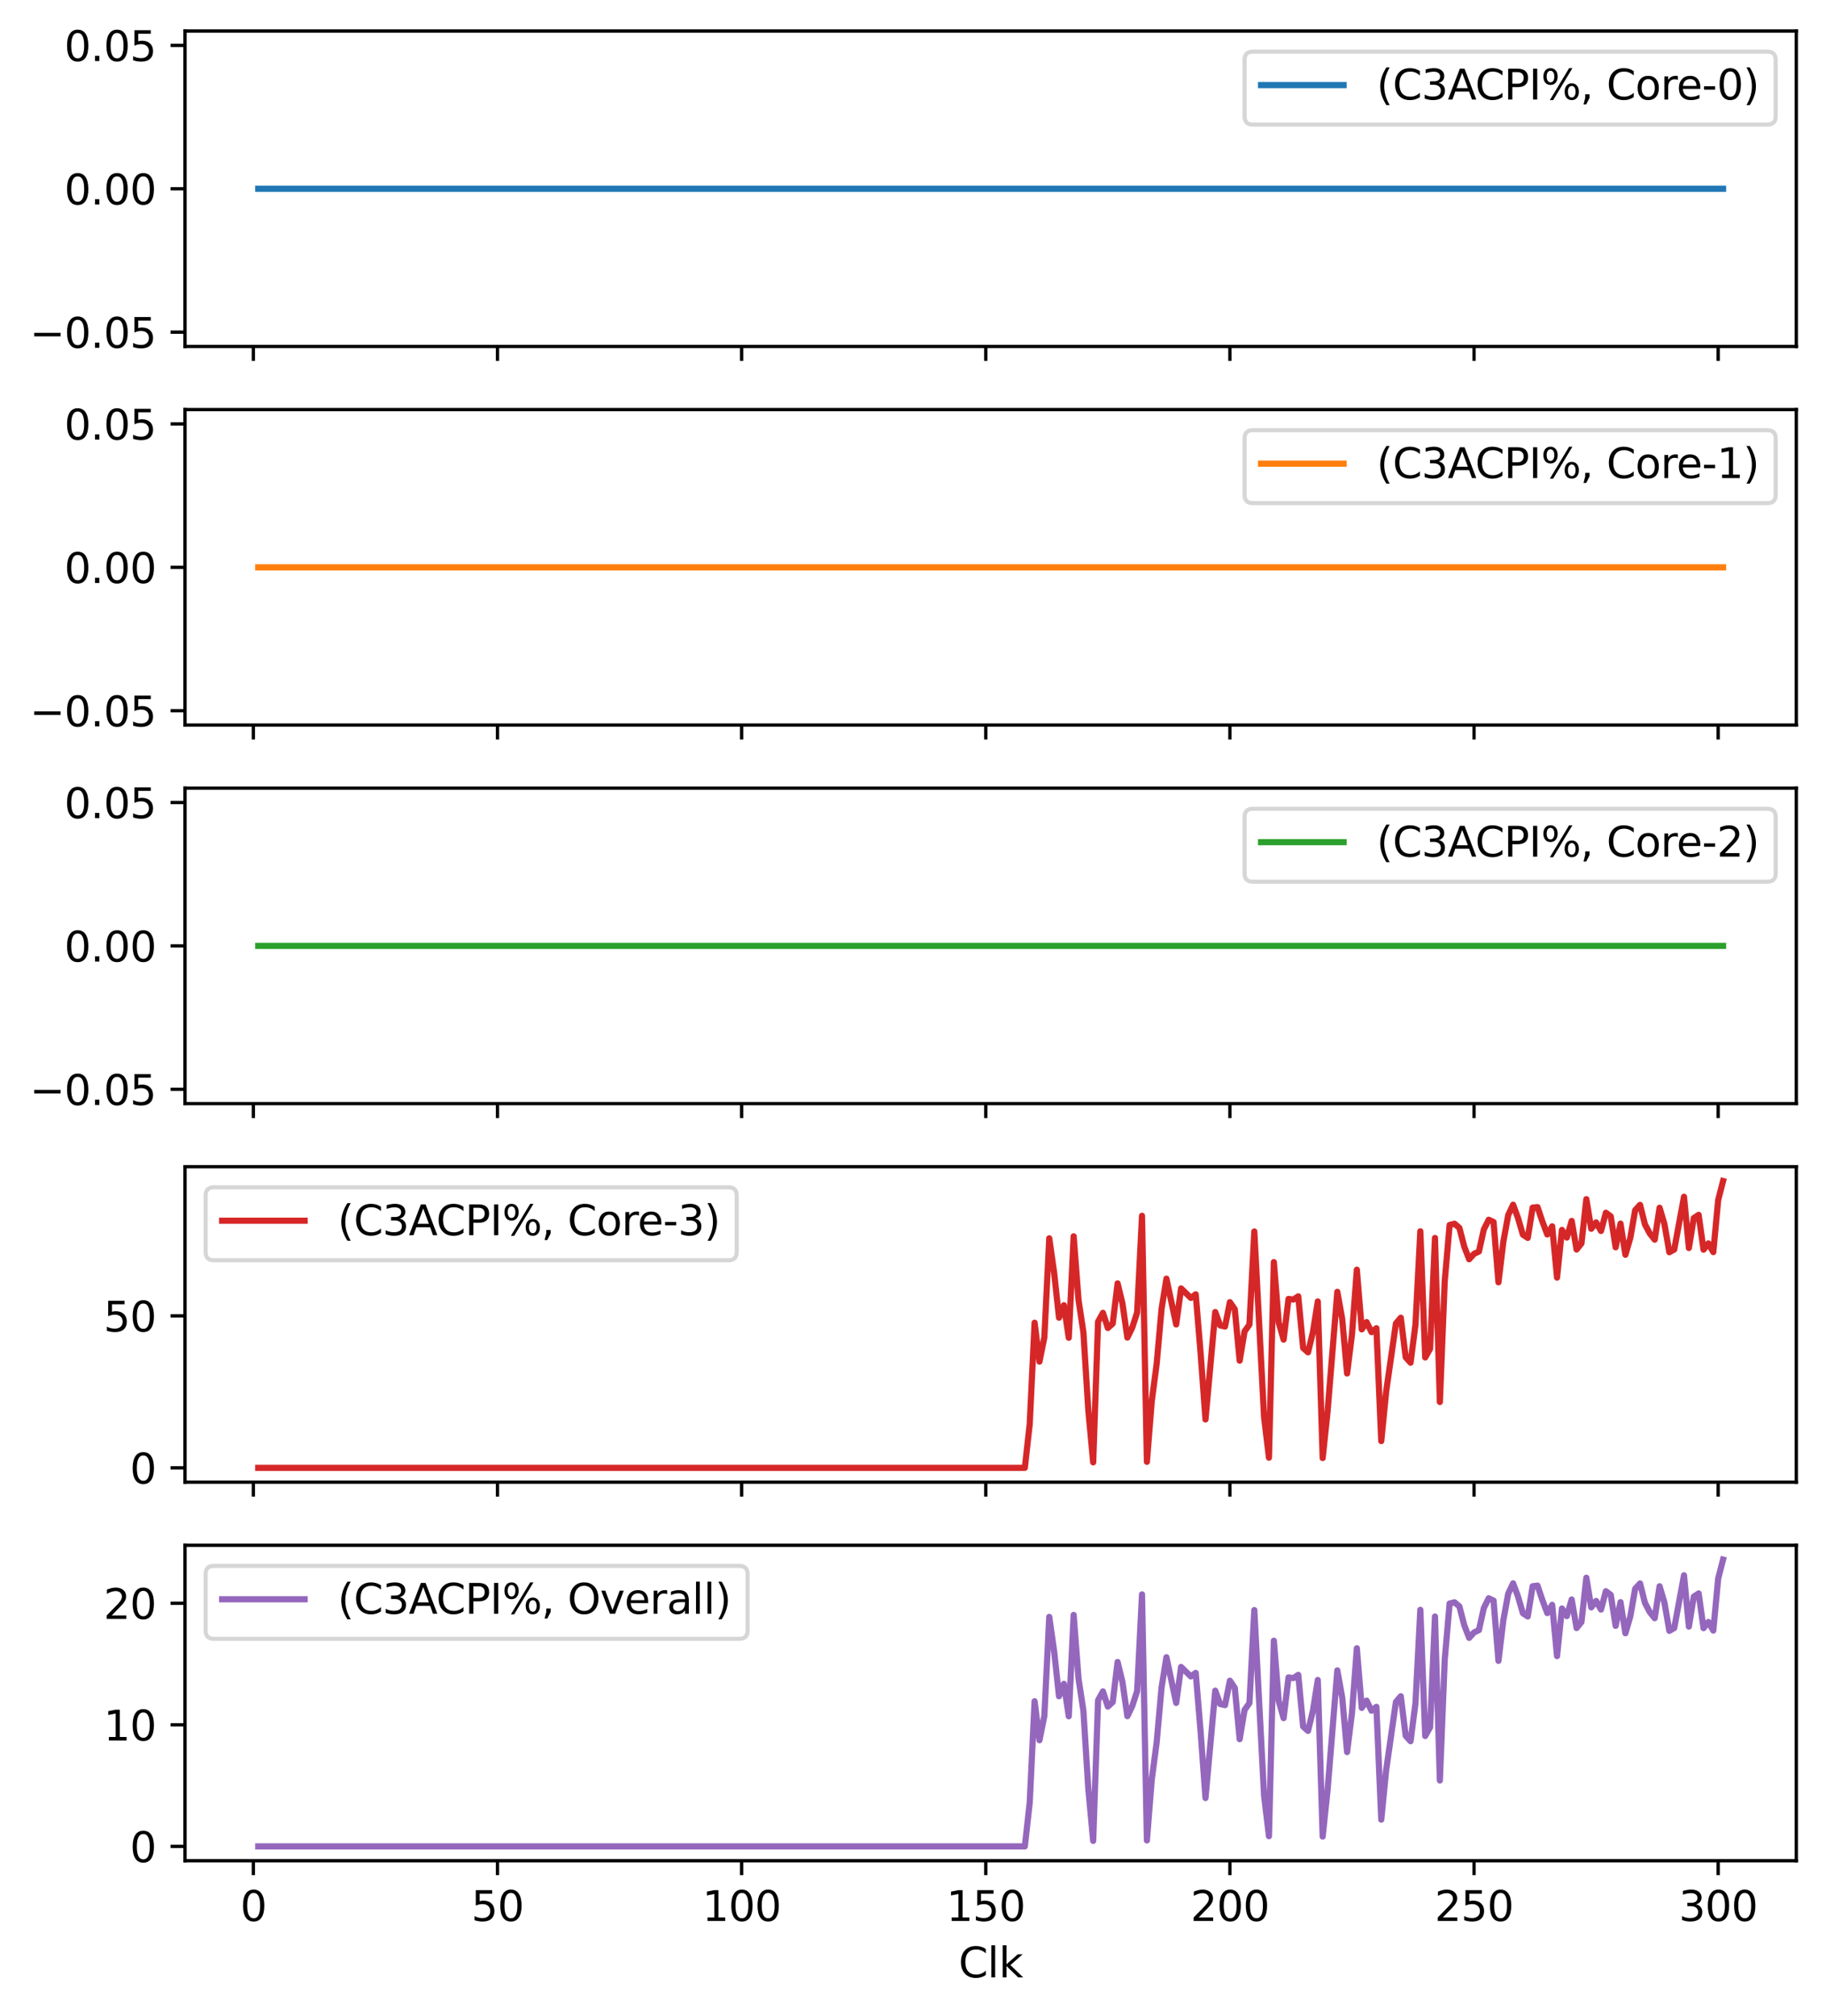 <?xml version="1.0" encoding="utf-8" standalone="no"?>
<!DOCTYPE svg PUBLIC "-//W3C//DTD SVG 1.1//EN"
  "http://www.w3.org/Graphics/SVG/1.1/DTD/svg11.dtd">
<svg xmlns:xlink="http://www.w3.org/1999/xlink" width="442.645pt" height="488.6pt" viewBox="0 0 442.645 488.6" xmlns="http://www.w3.org/2000/svg" version="1.1">
 <defs>
  <style type="text/css">*{stroke-linejoin: round; stroke-linecap: butt}</style>
 </defs>
 <g id="figure_1">
  <g id="patch_1">
   <path d="M 0 488.6 
L 442.645 488.6 
L 442.645 0 
L 0 0 
z
" style="fill: #ffffff"/>
  </g>
  <g id="axes_1">
   <g id="patch_2">
    <path d="M 44.845 83.992 
L 435.445 83.992 
L 435.445 7.523 
L 44.845 7.523 
z
" style="fill: #ffffff"/>
   </g>
   <g id="matplotlib.axis_1">
    <g id="xtick_1">
     <g id="line2d_1">
      <defs>
       <path id="ma5cb0edc80" d="M 0 0 
L 0 3.5 
" style="stroke: #000000; stroke-width: 0.8"/>
      </defs>
      <g>
       <use xlink:href="#ma5cb0edc80" x="61.416" y="83.992" style="stroke: #000000; stroke-width: 0.8"/>
      </g>
     </g>
    </g>
    <g id="xtick_2">
     <g id="line2d_2">
      <g>
       <use xlink:href="#ma5cb0edc80" x="120.598" y="83.992" style="stroke: #000000; stroke-width: 0.8"/>
      </g>
     </g>
    </g>
    <g id="xtick_3">
     <g id="line2d_3">
      <g>
       <use xlink:href="#ma5cb0edc80" x="179.78" y="83.992" style="stroke: #000000; stroke-width: 0.8"/>
      </g>
     </g>
    </g>
    <g id="xtick_4">
     <g id="line2d_4">
      <g>
       <use xlink:href="#ma5cb0edc80" x="238.962" y="83.992" style="stroke: #000000; stroke-width: 0.8"/>
      </g>
     </g>
    </g>
    <g id="xtick_5">
     <g id="line2d_5">
      <g>
       <use xlink:href="#ma5cb0edc80" x="298.143" y="83.992" style="stroke: #000000; stroke-width: 0.8"/>
      </g>
     </g>
    </g>
    <g id="xtick_6">
     <g id="line2d_6">
      <g>
       <use xlink:href="#ma5cb0edc80" x="357.325" y="83.992" style="stroke: #000000; stroke-width: 0.8"/>
      </g>
     </g>
    </g>
    <g id="xtick_7">
     <g id="line2d_7">
      <g>
       <use xlink:href="#ma5cb0edc80" x="416.507" y="83.992" style="stroke: #000000; stroke-width: 0.8"/>
      </g>
     </g>
    </g>
   </g>
   <g id="matplotlib.axis_2">
    <g id="ytick_1">
     <g id="line2d_8">
      <defs>
       <path id="me7f6f4fc67" d="M 0 0 
L -3.5 0 
" style="stroke: #000000; stroke-width: 0.8"/>
      </defs>
      <g>
       <use xlink:href="#me7f6f4fc67" x="44.845" y="80.516" style="stroke: #000000; stroke-width: 0.8"/>
      </g>
     </g>
     <g id="text_1">
      <!-- −0.05 -->
      <g transform="translate(7.2 84.316) scale(0.1 -0.1)">
       <defs>
        <path id="DejaVuSans-2212" d="M 678 2272 
L 4684 2272 
L 4684 1741 
L 678 1741 
L 678 2272 
z
" transform="scale(0.016)"/>
        <path id="DejaVuSans-30" d="M 2034 4250 
Q 1547 4250 1301 3770 
Q 1056 3291 1056 2328 
Q 1056 1369 1301 889 
Q 1547 409 2034 409 
Q 2525 409 2770 889 
Q 3016 1369 3016 2328 
Q 3016 3291 2770 3770 
Q 2525 4250 2034 4250 
z
M 2034 4750 
Q 2819 4750 3233 4129 
Q 3647 3509 3647 2328 
Q 3647 1150 3233 529 
Q 2819 -91 2034 -91 
Q 1250 -91 836 529 
Q 422 1150 422 2328 
Q 422 3509 836 4129 
Q 1250 4750 2034 4750 
z
" transform="scale(0.016)"/>
        <path id="DejaVuSans-2e" d="M 684 794 
L 1344 794 
L 1344 0 
L 684 0 
L 684 794 
z
" transform="scale(0.016)"/>
        <path id="DejaVuSans-35" d="M 691 4666 
L 3169 4666 
L 3169 4134 
L 1269 4134 
L 1269 2991 
Q 1406 3038 1543 3061 
Q 1681 3084 1819 3084 
Q 2600 3084 3056 2656 
Q 3513 2228 3513 1497 
Q 3513 744 3044 326 
Q 2575 -91 1722 -91 
Q 1428 -91 1123 -41 
Q 819 9 494 109 
L 494 744 
Q 775 591 1075 516 
Q 1375 441 1709 441 
Q 2250 441 2565 725 
Q 2881 1009 2881 1497 
Q 2881 1984 2565 2268 
Q 2250 2553 1709 2553 
Q 1456 2553 1204 2497 
Q 953 2441 691 2322 
L 691 4666 
z
" transform="scale(0.016)"/>
       </defs>
       <use xlink:href="#DejaVuSans-2212"/>
       <use xlink:href="#DejaVuSans-30" x="83.789"/>
       <use xlink:href="#DejaVuSans-2e" x="147.412"/>
       <use xlink:href="#DejaVuSans-30" x="179.199"/>
       <use xlink:href="#DejaVuSans-35" x="242.822"/>
      </g>
     </g>
    </g>
    <g id="ytick_2">
     <g id="line2d_9">
      <g>
       <use xlink:href="#me7f6f4fc67" x="44.845" y="45.758" style="stroke: #000000; stroke-width: 0.8"/>
      </g>
     </g>
     <g id="text_2">
      <!-- 0.00 -->
      <g transform="translate(15.58 49.557) scale(0.1 -0.1)">
       <use xlink:href="#DejaVuSans-30"/>
       <use xlink:href="#DejaVuSans-2e" x="63.623"/>
       <use xlink:href="#DejaVuSans-30" x="95.41"/>
       <use xlink:href="#DejaVuSans-30" x="159.033"/>
      </g>
     </g>
    </g>
    <g id="ytick_3">
     <g id="line2d_10">
      <g>
       <use xlink:href="#me7f6f4fc67" x="44.845" y="10.999" style="stroke: #000000; stroke-width: 0.8"/>
      </g>
     </g>
     <g id="text_3">
      <!-- 0.05 -->
      <g transform="translate(15.58 14.798) scale(0.1 -0.1)">
       <use xlink:href="#DejaVuSans-30"/>
       <use xlink:href="#DejaVuSans-2e" x="63.623"/>
       <use xlink:href="#DejaVuSans-30" x="95.41"/>
       <use xlink:href="#DejaVuSans-35" x="159.033"/>
      </g>
     </g>
    </g>
   </g>
   <g id="line2d_11">
    <path d="M 62.6 45.758 
L 417.691 45.758 
L 417.691 45.758 
" clip-path="url(#p5484651be0)" style="fill: none; stroke: #1f77b4; stroke-width: 1.5; stroke-linecap: square"/>
   </g>
   <g id="patch_3">
    <path d="M 44.845 83.992 
L 44.845 7.523 
" style="fill: none; stroke: #000000; stroke-width: 0.8; stroke-linejoin: miter; stroke-linecap: square"/>
   </g>
   <g id="patch_4">
    <path d="M 435.445 83.992 
L 435.445 7.523 
" style="fill: none; stroke: #000000; stroke-width: 0.8; stroke-linejoin: miter; stroke-linecap: square"/>
   </g>
   <g id="patch_5">
    <path d="M 44.845 83.992 
L 435.445 83.992 
" style="fill: none; stroke: #000000; stroke-width: 0.8; stroke-linejoin: miter; stroke-linecap: square"/>
   </g>
   <g id="patch_6">
    <path d="M 44.845 7.523 
L 435.445 7.523 
" style="fill: none; stroke: #000000; stroke-width: 0.8; stroke-linejoin: miter; stroke-linecap: square"/>
   </g>
   <g id="legend_1">
    <g id="patch_7">
     <path d="M 303.7 30.201 
L 428.445 30.201 
Q 430.445 30.201 430.445 28.201 
L 430.445 14.523 
Q 430.445 12.523 428.445 12.523 
L 303.7 12.523 
Q 301.7 12.523 301.7 14.523 
L 301.7 28.201 
Q 301.7 30.201 303.7 30.201 
z
" style="fill: #ffffff; opacity: 0.8; stroke: #cccccc; stroke-linejoin: miter"/>
    </g>
    <g id="line2d_12">
     <path d="M 305.7 20.622 
L 315.7 20.622 
L 325.7 20.622 
" style="fill: none; stroke: #1f77b4; stroke-width: 1.5; stroke-linecap: square"/>
    </g>
    <g id="text_4">
     <!-- (C3ACPI%, Core-0) -->
     <g transform="translate(333.7 24.122) scale(0.1 -0.1)">
      <defs>
       <path id="DejaVuSans-28" d="M 1984 4856 
Q 1566 4138 1362 3434 
Q 1159 2731 1159 2009 
Q 1159 1288 1364 580 
Q 1569 -128 1984 -844 
L 1484 -844 
Q 1016 -109 783 600 
Q 550 1309 550 2009 
Q 550 2706 781 3412 
Q 1013 4119 1484 4856 
L 1984 4856 
z
" transform="scale(0.016)"/>
       <path id="DejaVuSans-43" d="M 4122 4306 
L 4122 3641 
Q 3803 3938 3442 4084 
Q 3081 4231 2675 4231 
Q 1875 4231 1450 3742 
Q 1025 3253 1025 2328 
Q 1025 1406 1450 917 
Q 1875 428 2675 428 
Q 3081 428 3442 575 
Q 3803 722 4122 1019 
L 4122 359 
Q 3791 134 3420 21 
Q 3050 -91 2638 -91 
Q 1578 -91 968 557 
Q 359 1206 359 2328 
Q 359 3453 968 4101 
Q 1578 4750 2638 4750 
Q 3056 4750 3426 4639 
Q 3797 4528 4122 4306 
z
" transform="scale(0.016)"/>
       <path id="DejaVuSans-33" d="M 2597 2516 
Q 3050 2419 3304 2112 
Q 3559 1806 3559 1356 
Q 3559 666 3084 287 
Q 2609 -91 1734 -91 
Q 1441 -91 1130 -33 
Q 819 25 488 141 
L 488 750 
Q 750 597 1062 519 
Q 1375 441 1716 441 
Q 2309 441 2620 675 
Q 2931 909 2931 1356 
Q 2931 1769 2642 2001 
Q 2353 2234 1838 2234 
L 1294 2234 
L 1294 2753 
L 1863 2753 
Q 2328 2753 2575 2939 
Q 2822 3125 2822 3475 
Q 2822 3834 2567 4026 
Q 2313 4219 1838 4219 
Q 1578 4219 1281 4162 
Q 984 4106 628 3988 
L 628 4550 
Q 988 4650 1302 4700 
Q 1616 4750 1894 4750 
Q 2613 4750 3031 4423 
Q 3450 4097 3450 3541 
Q 3450 3153 3228 2886 
Q 3006 2619 2597 2516 
z
" transform="scale(0.016)"/>
       <path id="DejaVuSans-41" d="M 2188 4044 
L 1331 1722 
L 3047 1722 
L 2188 4044 
z
M 1831 4666 
L 2547 4666 
L 4325 0 
L 3669 0 
L 3244 1197 
L 1141 1197 
L 716 0 
L 50 0 
L 1831 4666 
z
" transform="scale(0.016)"/>
       <path id="DejaVuSans-50" d="M 1259 4147 
L 1259 2394 
L 2053 2394 
Q 2494 2394 2734 2622 
Q 2975 2850 2975 3272 
Q 2975 3691 2734 3919 
Q 2494 4147 2053 4147 
L 1259 4147 
z
M 628 4666 
L 2053 4666 
Q 2838 4666 3239 4311 
Q 3641 3956 3641 3272 
Q 3641 2581 3239 2228 
Q 2838 1875 2053 1875 
L 1259 1875 
L 1259 0 
L 628 0 
L 628 4666 
z
" transform="scale(0.016)"/>
       <path id="DejaVuSans-49" d="M 628 4666 
L 1259 4666 
L 1259 0 
L 628 0 
L 628 4666 
z
" transform="scale(0.016)"/>
       <path id="DejaVuSans-25" d="M 4653 2053 
Q 4381 2053 4226 1822 
Q 4072 1591 4072 1178 
Q 4072 772 4226 539 
Q 4381 306 4653 306 
Q 4919 306 5073 539 
Q 5228 772 5228 1178 
Q 5228 1588 5073 1820 
Q 4919 2053 4653 2053 
z
M 4653 2450 
Q 5147 2450 5437 2106 
Q 5728 1763 5728 1178 
Q 5728 594 5436 251 
Q 5144 -91 4653 -91 
Q 4153 -91 3862 251 
Q 3572 594 3572 1178 
Q 3572 1766 3864 2108 
Q 4156 2450 4653 2450 
z
M 1428 4353 
Q 1159 4353 1004 4120 
Q 850 3888 850 3481 
Q 850 3069 1003 2837 
Q 1156 2606 1428 2606 
Q 1700 2606 1854 2837 
Q 2009 3069 2009 3481 
Q 2009 3884 1853 4118 
Q 1697 4353 1428 4353 
z
M 4250 4750 
L 4750 4750 
L 1831 -91 
L 1331 -91 
L 4250 4750 
z
M 1428 4750 
Q 1922 4750 2215 4408 
Q 2509 4066 2509 3481 
Q 2509 2891 2217 2550 
Q 1925 2209 1428 2209 
Q 931 2209 642 2551 
Q 353 2894 353 3481 
Q 353 4063 643 4406 
Q 934 4750 1428 4750 
z
" transform="scale(0.016)"/>
       <path id="DejaVuSans-2c" d="M 750 794 
L 1409 794 
L 1409 256 
L 897 -744 
L 494 -744 
L 750 256 
L 750 794 
z
" transform="scale(0.016)"/>
       <path id="DejaVuSans-20" transform="scale(0.016)"/>
       <path id="DejaVuSans-6f" d="M 1959 3097 
Q 1497 3097 1228 2736 
Q 959 2375 959 1747 
Q 959 1119 1226 758 
Q 1494 397 1959 397 
Q 2419 397 2687 759 
Q 2956 1122 2956 1747 
Q 2956 2369 2687 2733 
Q 2419 3097 1959 3097 
z
M 1959 3584 
Q 2709 3584 3137 3096 
Q 3566 2609 3566 1747 
Q 3566 888 3137 398 
Q 2709 -91 1959 -91 
Q 1206 -91 779 398 
Q 353 888 353 1747 
Q 353 2609 779 3096 
Q 1206 3584 1959 3584 
z
" transform="scale(0.016)"/>
       <path id="DejaVuSans-72" d="M 2631 2963 
Q 2534 3019 2420 3045 
Q 2306 3072 2169 3072 
Q 1681 3072 1420 2755 
Q 1159 2438 1159 1844 
L 1159 0 
L 581 0 
L 581 3500 
L 1159 3500 
L 1159 2956 
Q 1341 3275 1631 3429 
Q 1922 3584 2338 3584 
Q 2397 3584 2469 3576 
Q 2541 3569 2628 3553 
L 2631 2963 
z
" transform="scale(0.016)"/>
       <path id="DejaVuSans-65" d="M 3597 1894 
L 3597 1613 
L 953 1613 
Q 991 1019 1311 708 
Q 1631 397 2203 397 
Q 2534 397 2845 478 
Q 3156 559 3463 722 
L 3463 178 
Q 3153 47 2828 -22 
Q 2503 -91 2169 -91 
Q 1331 -91 842 396 
Q 353 884 353 1716 
Q 353 2575 817 3079 
Q 1281 3584 2069 3584 
Q 2775 3584 3186 3129 
Q 3597 2675 3597 1894 
z
M 3022 2063 
Q 3016 2534 2758 2815 
Q 2500 3097 2075 3097 
Q 1594 3097 1305 2825 
Q 1016 2553 972 2059 
L 3022 2063 
z
" transform="scale(0.016)"/>
       <path id="DejaVuSans-2d" d="M 313 2009 
L 1997 2009 
L 1997 1497 
L 313 1497 
L 313 2009 
z
" transform="scale(0.016)"/>
       <path id="DejaVuSans-29" d="M 513 4856 
L 1013 4856 
Q 1481 4119 1714 3412 
Q 1947 2706 1947 2009 
Q 1947 1309 1714 600 
Q 1481 -109 1013 -844 
L 513 -844 
Q 928 -128 1133 580 
Q 1338 1288 1338 2009 
Q 1338 2731 1133 3434 
Q 928 4138 513 4856 
z
" transform="scale(0.016)"/>
      </defs>
      <use xlink:href="#DejaVuSans-28"/>
      <use xlink:href="#DejaVuSans-43" x="39.014"/>
      <use xlink:href="#DejaVuSans-33" x="108.838"/>
      <use xlink:href="#DejaVuSans-41" x="172.461"/>
      <use xlink:href="#DejaVuSans-43" x="239.119"/>
      <use xlink:href="#DejaVuSans-50" x="308.943"/>
      <use xlink:href="#DejaVuSans-49" x="369.246"/>
      <use xlink:href="#DejaVuSans-25" x="398.738"/>
      <use xlink:href="#DejaVuSans-2c" x="493.758"/>
      <use xlink:href="#DejaVuSans-20" x="525.545"/>
      <use xlink:href="#DejaVuSans-43" x="557.332"/>
      <use xlink:href="#DejaVuSans-6f" x="627.156"/>
      <use xlink:href="#DejaVuSans-72" x="688.338"/>
      <use xlink:href="#DejaVuSans-65" x="727.201"/>
      <use xlink:href="#DejaVuSans-2d" x="788.725"/>
      <use xlink:href="#DejaVuSans-30" x="824.809"/>
      <use xlink:href="#DejaVuSans-29" x="888.432"/>
     </g>
    </g>
   </g>
  </g>
  <g id="axes_2">
   <g id="patch_8">
    <path d="M 44.845 175.755 
L 435.445 175.755 
L 435.445 99.286 
L 44.845 99.286 
z
" style="fill: #ffffff"/>
   </g>
   <g id="matplotlib.axis_3">
    <g id="xtick_8">
     <g id="line2d_13">
      <g>
       <use xlink:href="#ma5cb0edc80" x="61.416" y="175.755" style="stroke: #000000; stroke-width: 0.8"/>
      </g>
     </g>
    </g>
    <g id="xtick_9">
     <g id="line2d_14">
      <g>
       <use xlink:href="#ma5cb0edc80" x="120.598" y="175.755" style="stroke: #000000; stroke-width: 0.8"/>
      </g>
     </g>
    </g>
    <g id="xtick_10">
     <g id="line2d_15">
      <g>
       <use xlink:href="#ma5cb0edc80" x="179.78" y="175.755" style="stroke: #000000; stroke-width: 0.8"/>
      </g>
     </g>
    </g>
    <g id="xtick_11">
     <g id="line2d_16">
      <g>
       <use xlink:href="#ma5cb0edc80" x="238.962" y="175.755" style="stroke: #000000; stroke-width: 0.8"/>
      </g>
     </g>
    </g>
    <g id="xtick_12">
     <g id="line2d_17">
      <g>
       <use xlink:href="#ma5cb0edc80" x="298.143" y="175.755" style="stroke: #000000; stroke-width: 0.8"/>
      </g>
     </g>
    </g>
    <g id="xtick_13">
     <g id="line2d_18">
      <g>
       <use xlink:href="#ma5cb0edc80" x="357.325" y="175.755" style="stroke: #000000; stroke-width: 0.8"/>
      </g>
     </g>
    </g>
    <g id="xtick_14">
     <g id="line2d_19">
      <g>
       <use xlink:href="#ma5cb0edc80" x="416.507" y="175.755" style="stroke: #000000; stroke-width: 0.8"/>
      </g>
     </g>
    </g>
   </g>
   <g id="matplotlib.axis_4">
    <g id="ytick_4">
     <g id="line2d_20">
      <g>
       <use xlink:href="#me7f6f4fc67" x="44.845" y="172.279" style="stroke: #000000; stroke-width: 0.8"/>
      </g>
     </g>
     <g id="text_5">
      <!-- −0.05 -->
      <g transform="translate(7.2 176.078) scale(0.1 -0.1)">
       <use xlink:href="#DejaVuSans-2212"/>
       <use xlink:href="#DejaVuSans-30" x="83.789"/>
       <use xlink:href="#DejaVuSans-2e" x="147.412"/>
       <use xlink:href="#DejaVuSans-30" x="179.199"/>
       <use xlink:href="#DejaVuSans-35" x="242.822"/>
      </g>
     </g>
    </g>
    <g id="ytick_5">
     <g id="line2d_21">
      <g>
       <use xlink:href="#me7f6f4fc67" x="44.845" y="137.521" style="stroke: #000000; stroke-width: 0.8"/>
      </g>
     </g>
     <g id="text_6">
      <!-- 0.00 -->
      <g transform="translate(15.58 141.32) scale(0.1 -0.1)">
       <use xlink:href="#DejaVuSans-30"/>
       <use xlink:href="#DejaVuSans-2e" x="63.623"/>
       <use xlink:href="#DejaVuSans-30" x="95.41"/>
       <use xlink:href="#DejaVuSans-30" x="159.033"/>
      </g>
     </g>
    </g>
    <g id="ytick_6">
     <g id="line2d_22">
      <g>
       <use xlink:href="#me7f6f4fc67" x="44.845" y="102.762" style="stroke: #000000; stroke-width: 0.8"/>
      </g>
     </g>
     <g id="text_7">
      <!-- 0.05 -->
      <g transform="translate(15.58 106.561) scale(0.1 -0.1)">
       <use xlink:href="#DejaVuSans-30"/>
       <use xlink:href="#DejaVuSans-2e" x="63.623"/>
       <use xlink:href="#DejaVuSans-30" x="95.41"/>
       <use xlink:href="#DejaVuSans-35" x="159.033"/>
      </g>
     </g>
    </g>
   </g>
   <g id="line2d_23">
    <path d="M 62.6 137.521 
L 417.691 137.521 
L 417.691 137.521 
" clip-path="url(#p843997e9ec)" style="fill: none; stroke: #ff7f0e; stroke-width: 1.5; stroke-linecap: square"/>
   </g>
   <g id="patch_9">
    <path d="M 44.845 175.755 
L 44.845 99.286 
" style="fill: none; stroke: #000000; stroke-width: 0.8; stroke-linejoin: miter; stroke-linecap: square"/>
   </g>
   <g id="patch_10">
    <path d="M 435.445 175.755 
L 435.445 99.286 
" style="fill: none; stroke: #000000; stroke-width: 0.8; stroke-linejoin: miter; stroke-linecap: square"/>
   </g>
   <g id="patch_11">
    <path d="M 44.845 175.755 
L 435.445 175.755 
" style="fill: none; stroke: #000000; stroke-width: 0.8; stroke-linejoin: miter; stroke-linecap: square"/>
   </g>
   <g id="patch_12">
    <path d="M 44.845 99.286 
L 435.445 99.286 
" style="fill: none; stroke: #000000; stroke-width: 0.8; stroke-linejoin: miter; stroke-linecap: square"/>
   </g>
   <g id="legend_2">
    <g id="patch_13">
     <path d="M 303.7 121.964 
L 428.445 121.964 
Q 430.445 121.964 430.445 119.964 
L 430.445 106.286 
Q 430.445 104.286 428.445 104.286 
L 303.7 104.286 
Q 301.7 104.286 301.7 106.286 
L 301.7 119.964 
Q 301.7 121.964 303.7 121.964 
z
" style="fill: #ffffff; opacity: 0.8; stroke: #cccccc; stroke-linejoin: miter"/>
    </g>
    <g id="line2d_24">
     <path d="M 305.7 112.385 
L 315.7 112.385 
L 325.7 112.385 
" style="fill: none; stroke: #ff7f0e; stroke-width: 1.5; stroke-linecap: square"/>
    </g>
    <g id="text_8">
     <!-- (C3ACPI%, Core-1) -->
     <g transform="translate(333.7 115.885) scale(0.1 -0.1)">
      <defs>
       <path id="DejaVuSans-31" d="M 794 531 
L 1825 531 
L 1825 4091 
L 703 3866 
L 703 4441 
L 1819 4666 
L 2450 4666 
L 2450 531 
L 3481 531 
L 3481 0 
L 794 0 
L 794 531 
z
" transform="scale(0.016)"/>
      </defs>
      <use xlink:href="#DejaVuSans-28"/>
      <use xlink:href="#DejaVuSans-43" x="39.014"/>
      <use xlink:href="#DejaVuSans-33" x="108.838"/>
      <use xlink:href="#DejaVuSans-41" x="172.461"/>
      <use xlink:href="#DejaVuSans-43" x="239.119"/>
      <use xlink:href="#DejaVuSans-50" x="308.943"/>
      <use xlink:href="#DejaVuSans-49" x="369.246"/>
      <use xlink:href="#DejaVuSans-25" x="398.738"/>
      <use xlink:href="#DejaVuSans-2c" x="493.758"/>
      <use xlink:href="#DejaVuSans-20" x="525.545"/>
      <use xlink:href="#DejaVuSans-43" x="557.332"/>
      <use xlink:href="#DejaVuSans-6f" x="627.156"/>
      <use xlink:href="#DejaVuSans-72" x="688.338"/>
      <use xlink:href="#DejaVuSans-65" x="727.201"/>
      <use xlink:href="#DejaVuSans-2d" x="788.725"/>
      <use xlink:href="#DejaVuSans-31" x="824.809"/>
      <use xlink:href="#DejaVuSans-29" x="888.432"/>
     </g>
    </g>
   </g>
  </g>
  <g id="axes_3">
   <g id="patch_14">
    <path d="M 44.845 267.518 
L 435.445 267.518 
L 435.445 191.049 
L 44.845 191.049 
z
" style="fill: #ffffff"/>
   </g>
   <g id="matplotlib.axis_5">
    <g id="xtick_15">
     <g id="line2d_25">
      <g>
       <use xlink:href="#ma5cb0edc80" x="61.416" y="267.518" style="stroke: #000000; stroke-width: 0.8"/>
      </g>
     </g>
    </g>
    <g id="xtick_16">
     <g id="line2d_26">
      <g>
       <use xlink:href="#ma5cb0edc80" x="120.598" y="267.518" style="stroke: #000000; stroke-width: 0.8"/>
      </g>
     </g>
    </g>
    <g id="xtick_17">
     <g id="line2d_27">
      <g>
       <use xlink:href="#ma5cb0edc80" x="179.78" y="267.518" style="stroke: #000000; stroke-width: 0.8"/>
      </g>
     </g>
    </g>
    <g id="xtick_18">
     <g id="line2d_28">
      <g>
       <use xlink:href="#ma5cb0edc80" x="238.962" y="267.518" style="stroke: #000000; stroke-width: 0.8"/>
      </g>
     </g>
    </g>
    <g id="xtick_19">
     <g id="line2d_29">
      <g>
       <use xlink:href="#ma5cb0edc80" x="298.143" y="267.518" style="stroke: #000000; stroke-width: 0.8"/>
      </g>
     </g>
    </g>
    <g id="xtick_20">
     <g id="line2d_30">
      <g>
       <use xlink:href="#ma5cb0edc80" x="357.325" y="267.518" style="stroke: #000000; stroke-width: 0.8"/>
      </g>
     </g>
    </g>
    <g id="xtick_21">
     <g id="line2d_31">
      <g>
       <use xlink:href="#ma5cb0edc80" x="416.507" y="267.518" style="stroke: #000000; stroke-width: 0.8"/>
      </g>
     </g>
    </g>
   </g>
   <g id="matplotlib.axis_6">
    <g id="ytick_7">
     <g id="line2d_32">
      <g>
       <use xlink:href="#me7f6f4fc67" x="44.845" y="264.042" style="stroke: #000000; stroke-width: 0.8"/>
      </g>
     </g>
     <g id="text_9">
      <!-- −0.05 -->
      <g transform="translate(7.2 267.841) scale(0.1 -0.1)">
       <use xlink:href="#DejaVuSans-2212"/>
       <use xlink:href="#DejaVuSans-30" x="83.789"/>
       <use xlink:href="#DejaVuSans-2e" x="147.412"/>
       <use xlink:href="#DejaVuSans-30" x="179.199"/>
       <use xlink:href="#DejaVuSans-35" x="242.822"/>
      </g>
     </g>
    </g>
    <g id="ytick_8">
     <g id="line2d_33">
      <g>
       <use xlink:href="#me7f6f4fc67" x="44.845" y="229.283" style="stroke: #000000; stroke-width: 0.8"/>
      </g>
     </g>
     <g id="text_10">
      <!-- 0.00 -->
      <g transform="translate(15.58 233.083) scale(0.1 -0.1)">
       <use xlink:href="#DejaVuSans-30"/>
       <use xlink:href="#DejaVuSans-2e" x="63.623"/>
       <use xlink:href="#DejaVuSans-30" x="95.41"/>
       <use xlink:href="#DejaVuSans-30" x="159.033"/>
      </g>
     </g>
    </g>
    <g id="ytick_9">
     <g id="line2d_34">
      <g>
       <use xlink:href="#me7f6f4fc67" x="44.845" y="194.525" style="stroke: #000000; stroke-width: 0.8"/>
      </g>
     </g>
     <g id="text_11">
      <!-- 0.05 -->
      <g transform="translate(15.58 198.324) scale(0.1 -0.1)">
       <use xlink:href="#DejaVuSans-30"/>
       <use xlink:href="#DejaVuSans-2e" x="63.623"/>
       <use xlink:href="#DejaVuSans-30" x="95.41"/>
       <use xlink:href="#DejaVuSans-35" x="159.033"/>
      </g>
     </g>
    </g>
   </g>
   <g id="line2d_35">
    <path d="M 62.6 229.283 
L 417.691 229.283 
L 417.691 229.283 
" clip-path="url(#p67b841bc38)" style="fill: none; stroke: #2ca02c; stroke-width: 1.5; stroke-linecap: square"/>
   </g>
   <g id="patch_15">
    <path d="M 44.845 267.518 
L 44.845 191.049 
" style="fill: none; stroke: #000000; stroke-width: 0.8; stroke-linejoin: miter; stroke-linecap: square"/>
   </g>
   <g id="patch_16">
    <path d="M 435.445 267.518 
L 435.445 191.049 
" style="fill: none; stroke: #000000; stroke-width: 0.8; stroke-linejoin: miter; stroke-linecap: square"/>
   </g>
   <g id="patch_17">
    <path d="M 44.845 267.518 
L 435.445 267.518 
" style="fill: none; stroke: #000000; stroke-width: 0.8; stroke-linejoin: miter; stroke-linecap: square"/>
   </g>
   <g id="patch_18">
    <path d="M 44.845 191.049 
L 435.445 191.049 
" style="fill: none; stroke: #000000; stroke-width: 0.8; stroke-linejoin: miter; stroke-linecap: square"/>
   </g>
   <g id="legend_3">
    <g id="patch_19">
     <path d="M 303.7 213.727 
L 428.445 213.727 
Q 430.445 213.727 430.445 211.727 
L 430.445 198.049 
Q 430.445 196.049 428.445 196.049 
L 303.7 196.049 
Q 301.7 196.049 301.7 198.049 
L 301.7 211.727 
Q 301.7 213.727 303.7 213.727 
z
" style="fill: #ffffff; opacity: 0.8; stroke: #cccccc; stroke-linejoin: miter"/>
    </g>
    <g id="line2d_36">
     <path d="M 305.7 204.147 
L 315.7 204.147 
L 325.7 204.147 
" style="fill: none; stroke: #2ca02c; stroke-width: 1.5; stroke-linecap: square"/>
    </g>
    <g id="text_12">
     <!-- (C3ACPI%, Core-2) -->
     <g transform="translate(333.7 207.647) scale(0.1 -0.1)">
      <defs>
       <path id="DejaVuSans-32" d="M 1228 531 
L 3431 531 
L 3431 0 
L 469 0 
L 469 531 
Q 828 903 1448 1529 
Q 2069 2156 2228 2338 
Q 2531 2678 2651 2914 
Q 2772 3150 2772 3378 
Q 2772 3750 2511 3984 
Q 2250 4219 1831 4219 
Q 1534 4219 1204 4116 
Q 875 4013 500 3803 
L 500 4441 
Q 881 4594 1212 4672 
Q 1544 4750 1819 4750 
Q 2544 4750 2975 4387 
Q 3406 4025 3406 3419 
Q 3406 3131 3298 2873 
Q 3191 2616 2906 2266 
Q 2828 2175 2409 1742 
Q 1991 1309 1228 531 
z
" transform="scale(0.016)"/>
      </defs>
      <use xlink:href="#DejaVuSans-28"/>
      <use xlink:href="#DejaVuSans-43" x="39.014"/>
      <use xlink:href="#DejaVuSans-33" x="108.838"/>
      <use xlink:href="#DejaVuSans-41" x="172.461"/>
      <use xlink:href="#DejaVuSans-43" x="239.119"/>
      <use xlink:href="#DejaVuSans-50" x="308.943"/>
      <use xlink:href="#DejaVuSans-49" x="369.246"/>
      <use xlink:href="#DejaVuSans-25" x="398.738"/>
      <use xlink:href="#DejaVuSans-2c" x="493.758"/>
      <use xlink:href="#DejaVuSans-20" x="525.545"/>
      <use xlink:href="#DejaVuSans-43" x="557.332"/>
      <use xlink:href="#DejaVuSans-6f" x="627.156"/>
      <use xlink:href="#DejaVuSans-72" x="688.338"/>
      <use xlink:href="#DejaVuSans-65" x="727.201"/>
      <use xlink:href="#DejaVuSans-2d" x="788.725"/>
      <use xlink:href="#DejaVuSans-32" x="824.809"/>
      <use xlink:href="#DejaVuSans-29" x="888.432"/>
     </g>
    </g>
   </g>
  </g>
  <g id="axes_4">
   <g id="patch_20">
    <path d="M 44.845 359.281 
L 435.445 359.281 
L 435.445 282.812 
L 44.845 282.812 
z
" style="fill: #ffffff"/>
   </g>
   <g id="matplotlib.axis_7">
    <g id="xtick_22">
     <g id="line2d_37">
      <g>
       <use xlink:href="#ma5cb0edc80" x="61.416" y="359.281" style="stroke: #000000; stroke-width: 0.8"/>
      </g>
     </g>
    </g>
    <g id="xtick_23">
     <g id="line2d_38">
      <g>
       <use xlink:href="#ma5cb0edc80" x="120.598" y="359.281" style="stroke: #000000; stroke-width: 0.8"/>
      </g>
     </g>
    </g>
    <g id="xtick_24">
     <g id="line2d_39">
      <g>
       <use xlink:href="#ma5cb0edc80" x="179.78" y="359.281" style="stroke: #000000; stroke-width: 0.8"/>
      </g>
     </g>
    </g>
    <g id="xtick_25">
     <g id="line2d_40">
      <g>
       <use xlink:href="#ma5cb0edc80" x="238.962" y="359.281" style="stroke: #000000; stroke-width: 0.8"/>
      </g>
     </g>
    </g>
    <g id="xtick_26">
     <g id="line2d_41">
      <g>
       <use xlink:href="#ma5cb0edc80" x="298.143" y="359.281" style="stroke: #000000; stroke-width: 0.8"/>
      </g>
     </g>
    </g>
    <g id="xtick_27">
     <g id="line2d_42">
      <g>
       <use xlink:href="#ma5cb0edc80" x="357.325" y="359.281" style="stroke: #000000; stroke-width: 0.8"/>
      </g>
     </g>
    </g>
    <g id="xtick_28">
     <g id="line2d_43">
      <g>
       <use xlink:href="#ma5cb0edc80" x="416.507" y="359.281" style="stroke: #000000; stroke-width: 0.8"/>
      </g>
     </g>
    </g>
   </g>
   <g id="matplotlib.axis_8">
    <g id="ytick_10">
     <g id="line2d_44">
      <g>
       <use xlink:href="#me7f6f4fc67" x="44.845" y="355.805" style="stroke: #000000; stroke-width: 0.8"/>
      </g>
     </g>
     <g id="text_13">
      <!-- 0 -->
      <g transform="translate(31.483 359.604) scale(0.1 -0.1)">
       <use xlink:href="#DejaVuSans-30"/>
      </g>
     </g>
    </g>
    <g id="ytick_11">
     <g id="line2d_45">
      <g>
       <use xlink:href="#me7f6f4fc67" x="44.845" y="318.969" style="stroke: #000000; stroke-width: 0.8"/>
      </g>
     </g>
     <g id="text_14">
      <!-- 50 -->
      <g transform="translate(25.12 322.768) scale(0.1 -0.1)">
       <use xlink:href="#DejaVuSans-35"/>
       <use xlink:href="#DejaVuSans-30" x="63.623"/>
      </g>
     </g>
    </g>
   </g>
   <g id="line2d_46">
    <path d="M 62.6 355.805 
L 248.431 355.805 
L 249.614 345.218 
L 250.798 320.626 
L 251.982 330.064 
L 253.165 324.148 
L 254.349 300.167 
L 255.533 308.478 
L 256.716 319.411 
L 257.9 316.39 
L 259.083 324.28 
L 260.267 299.681 
L 261.451 315.123 
L 262.634 322.991 
L 263.818 341.844 
L 265.002 354.479 
L 266.185 320.376 
L 267.369 318.232 
L 268.553 321.915 
L 269.736 320.825 
L 270.92 311.093 
L 272.103 316 
L 273.287 324.236 
L 274.471 321.805 
L 275.654 318.158 
L 276.838 294.708 
L 278.022 354.346 
L 279.205 339.582 
L 280.389 330.616 
L 281.573 317.318 
L 282.756 309.951 
L 285.123 321.046 
L 286.307 312.316 
L 288.674 314.615 
L 289.858 313.745 
L 291.042 327.986 
L 292.225 344.076 
L 294.593 318.04 
L 295.776 321.282 
L 296.96 321.554 
L 298.143 315.646 
L 299.327 317.362 
L 300.511 329.828 
L 301.694 322.741 
L 302.878 321.068 
L 304.062 298.51 
L 306.429 343.553 
L 307.613 353.344 
L 308.796 305.936 
L 309.98 320.589 
L 311.163 324.722 
L 312.347 314.858 
L 313.531 315.02 
L 314.714 314.231 
L 315.898 326.748 
L 317.082 327.809 
L 318.265 322.917 
L 319.449 315.469 
L 320.633 353.432 
L 321.816 342.197 
L 324.183 313.134 
L 325.367 319.713 
L 326.551 332.937 
L 327.734 323.492 
L 328.918 307.77 
L 330.102 322.247 
L 331.285 320.479 
L 332.469 322.91 
L 333.653 321.96 
L 334.836 349.322 
L 336.02 337.335 
L 338.387 320.803 
L 339.571 319.418 
L 340.754 328.995 
L 341.938 330.321 
L 343.122 321.142 
L 344.305 298.458 
L 345.489 329.054 
L 346.673 326.933 
L 347.856 300.079 
L 349.04 339.847 
L 350.223 310.504 
L 351.407 296.933 
L 352.591 296.631 
L 353.774 297.64 
L 354.958 302.208 
L 356.142 305.251 
L 357.325 303.932 
L 358.509 303.379 
L 359.693 298.038 
L 360.876 295.666 
L 362.06 296.219 
L 363.243 310.842 
L 364.427 301.007 
L 365.611 294.539 
L 366.794 292.019 
L 367.978 295.224 
L 369.162 299.276 
L 370.345 300.072 
L 371.529 292.726 
L 372.713 292.601 
L 373.896 296.108 
L 375.08 299.239 
L 376.263 297.265 
L 377.447 309.693 
L 378.631 298.127 
L 379.814 299.991 
L 380.998 295.953 
L 382.182 302.886 
L 383.365 301.398 
L 384.549 290.678 
L 385.733 297.861 
L 386.916 296.307 
L 388.1 298.392 
L 389.283 293.964 
L 390.467 294.848 
L 391.651 302.341 
L 392.834 296.609 
L 394.018 304.153 
L 395.202 300.094 
L 396.385 293.353 
L 397.569 292.063 
L 398.753 296.786 
L 399.936 299.003 
L 401.12 300.499 
L 402.303 292.756 
L 403.487 296.756 
L 404.671 303.542 
L 405.854 302.886 
L 408.222 290.096 
L 409.405 302.518 
L 410.589 295.276 
L 411.773 294.48 
L 412.956 302.923 
L 414.14 301.405 
L 415.323 303.512 
L 416.507 290.899 
L 417.691 286.287 
L 417.691 286.287 
" clip-path="url(#p7b56e3369a)" style="fill: none; stroke: #d62728; stroke-width: 1.5; stroke-linecap: square"/>
   </g>
   <g id="patch_21">
    <path d="M 44.845 359.281 
L 44.845 282.812 
" style="fill: none; stroke: #000000; stroke-width: 0.8; stroke-linejoin: miter; stroke-linecap: square"/>
   </g>
   <g id="patch_22">
    <path d="M 435.445 359.281 
L 435.445 282.812 
" style="fill: none; stroke: #000000; stroke-width: 0.8; stroke-linejoin: miter; stroke-linecap: square"/>
   </g>
   <g id="patch_23">
    <path d="M 44.845 359.281 
L 435.445 359.281 
" style="fill: none; stroke: #000000; stroke-width: 0.8; stroke-linejoin: miter; stroke-linecap: square"/>
   </g>
   <g id="patch_24">
    <path d="M 44.845 282.812 
L 435.445 282.812 
" style="fill: none; stroke: #000000; stroke-width: 0.8; stroke-linejoin: miter; stroke-linecap: square"/>
   </g>
   <g id="legend_4">
    <g id="patch_25">
     <path d="M 51.845 305.49 
L 176.591 305.49 
Q 178.591 305.49 178.591 303.49 
L 178.591 289.812 
Q 178.591 287.812 176.591 287.812 
L 51.845 287.812 
Q 49.845 287.812 49.845 289.812 
L 49.845 303.49 
Q 49.845 305.49 51.845 305.49 
z
" style="fill: #ffffff; opacity: 0.8; stroke: #cccccc; stroke-linejoin: miter"/>
    </g>
    <g id="line2d_47">
     <path d="M 53.845 295.91 
L 63.845 295.91 
L 73.845 295.91 
" style="fill: none; stroke: #d62728; stroke-width: 1.5; stroke-linecap: square"/>
    </g>
    <g id="text_15">
     <!-- (C3ACPI%, Core-3) -->
     <g transform="translate(81.845 299.41) scale(0.1 -0.1)">
      <use xlink:href="#DejaVuSans-28"/>
      <use xlink:href="#DejaVuSans-43" x="39.014"/>
      <use xlink:href="#DejaVuSans-33" x="108.838"/>
      <use xlink:href="#DejaVuSans-41" x="172.461"/>
      <use xlink:href="#DejaVuSans-43" x="239.119"/>
      <use xlink:href="#DejaVuSans-50" x="308.943"/>
      <use xlink:href="#DejaVuSans-49" x="369.246"/>
      <use xlink:href="#DejaVuSans-25" x="398.738"/>
      <use xlink:href="#DejaVuSans-2c" x="493.758"/>
      <use xlink:href="#DejaVuSans-20" x="525.545"/>
      <use xlink:href="#DejaVuSans-43" x="557.332"/>
      <use xlink:href="#DejaVuSans-6f" x="627.156"/>
      <use xlink:href="#DejaVuSans-72" x="688.338"/>
      <use xlink:href="#DejaVuSans-65" x="727.201"/>
      <use xlink:href="#DejaVuSans-2d" x="788.725"/>
      <use xlink:href="#DejaVuSans-33" x="824.809"/>
      <use xlink:href="#DejaVuSans-29" x="888.432"/>
     </g>
    </g>
   </g>
  </g>
  <g id="axes_5">
   <g id="patch_26">
    <path d="M 44.845 451.043 
L 435.445 451.043 
L 435.445 374.574 
L 44.845 374.574 
z
" style="fill: #ffffff"/>
   </g>
   <g id="matplotlib.axis_9">
    <g id="xtick_29">
     <g id="line2d_48">
      <g>
       <use xlink:href="#ma5cb0edc80" x="61.416" y="451.043" style="stroke: #000000; stroke-width: 0.8"/>
      </g>
     </g>
     <g id="text_16">
      <!-- 0 -->
      <g transform="translate(58.235 465.642) scale(0.1 -0.1)">
       <use xlink:href="#DejaVuSans-30"/>
      </g>
     </g>
    </g>
    <g id="xtick_30">
     <g id="line2d_49">
      <g>
       <use xlink:href="#ma5cb0edc80" x="120.598" y="451.043" style="stroke: #000000; stroke-width: 0.8"/>
      </g>
     </g>
     <g id="text_17">
      <!-- 50 -->
      <g transform="translate(114.236 465.642) scale(0.1 -0.1)">
       <use xlink:href="#DejaVuSans-35"/>
       <use xlink:href="#DejaVuSans-30" x="63.623"/>
      </g>
     </g>
    </g>
    <g id="xtick_31">
     <g id="line2d_50">
      <g>
       <use xlink:href="#ma5cb0edc80" x="179.78" y="451.043" style="stroke: #000000; stroke-width: 0.8"/>
      </g>
     </g>
     <g id="text_18">
      <!-- 100 -->
      <g transform="translate(170.236 465.642) scale(0.1 -0.1)">
       <use xlink:href="#DejaVuSans-31"/>
       <use xlink:href="#DejaVuSans-30" x="63.623"/>
       <use xlink:href="#DejaVuSans-30" x="127.246"/>
      </g>
     </g>
    </g>
    <g id="xtick_32">
     <g id="line2d_51">
      <g>
       <use xlink:href="#ma5cb0edc80" x="238.962" y="451.043" style="stroke: #000000; stroke-width: 0.8"/>
      </g>
     </g>
     <g id="text_19">
      <!-- 150 -->
      <g transform="translate(229.418 465.642) scale(0.1 -0.1)">
       <use xlink:href="#DejaVuSans-31"/>
       <use xlink:href="#DejaVuSans-35" x="63.623"/>
       <use xlink:href="#DejaVuSans-30" x="127.246"/>
      </g>
     </g>
    </g>
    <g id="xtick_33">
     <g id="line2d_52">
      <g>
       <use xlink:href="#ma5cb0edc80" x="298.143" y="451.043" style="stroke: #000000; stroke-width: 0.8"/>
      </g>
     </g>
     <g id="text_20">
      <!-- 200 -->
      <g transform="translate(288.6 465.642) scale(0.1 -0.1)">
       <use xlink:href="#DejaVuSans-32"/>
       <use xlink:href="#DejaVuSans-30" x="63.623"/>
       <use xlink:href="#DejaVuSans-30" x="127.246"/>
      </g>
     </g>
    </g>
    <g id="xtick_34">
     <g id="line2d_53">
      <g>
       <use xlink:href="#ma5cb0edc80" x="357.325" y="451.043" style="stroke: #000000; stroke-width: 0.8"/>
      </g>
     </g>
     <g id="text_21">
      <!-- 250 -->
      <g transform="translate(347.782 465.642) scale(0.1 -0.1)">
       <use xlink:href="#DejaVuSans-32"/>
       <use xlink:href="#DejaVuSans-35" x="63.623"/>
       <use xlink:href="#DejaVuSans-30" x="127.246"/>
      </g>
     </g>
    </g>
    <g id="xtick_35">
     <g id="line2d_54">
      <g>
       <use xlink:href="#ma5cb0edc80" x="416.507" y="451.043" style="stroke: #000000; stroke-width: 0.8"/>
      </g>
     </g>
     <g id="text_22">
      <!-- 300 -->
      <g transform="translate(406.963 465.642) scale(0.1 -0.1)">
       <use xlink:href="#DejaVuSans-33"/>
       <use xlink:href="#DejaVuSans-30" x="63.623"/>
       <use xlink:href="#DejaVuSans-30" x="127.246"/>
      </g>
     </g>
    </g>
    <g id="text_23">
     <!-- Clk -->
     <g transform="translate(232.37 479.32) scale(0.1 -0.1)">
      <defs>
       <path id="DejaVuSans-6c" d="M 603 4863 
L 1178 4863 
L 1178 0 
L 603 0 
L 603 4863 
z
" transform="scale(0.016)"/>
       <path id="DejaVuSans-6b" d="M 581 4863 
L 1159 4863 
L 1159 1991 
L 2875 3500 
L 3609 3500 
L 1753 1863 
L 3688 0 
L 2938 0 
L 1159 1709 
L 1159 0 
L 581 0 
L 581 4863 
z
" transform="scale(0.016)"/>
      </defs>
      <use xlink:href="#DejaVuSans-43"/>
      <use xlink:href="#DejaVuSans-6c" x="69.824"/>
      <use xlink:href="#DejaVuSans-6b" x="97.607"/>
     </g>
    </g>
   </g>
   <g id="matplotlib.axis_10">
    <g id="ytick_12">
     <g id="line2d_55">
      <g>
       <use xlink:href="#me7f6f4fc67" x="44.845" y="447.567" style="stroke: #000000; stroke-width: 0.8"/>
      </g>
     </g>
     <g id="text_24">
      <!-- 0 -->
      <g transform="translate(31.483 451.367) scale(0.1 -0.1)">
       <use xlink:href="#DejaVuSans-30"/>
      </g>
     </g>
    </g>
    <g id="ytick_13">
     <g id="line2d_56">
      <g>
       <use xlink:href="#me7f6f4fc67" x="44.845" y="418.099" style="stroke: #000000; stroke-width: 0.8"/>
      </g>
     </g>
     <g id="text_25">
      <!-- 10 -->
      <g transform="translate(25.12 421.898) scale(0.1 -0.1)">
       <use xlink:href="#DejaVuSans-31"/>
       <use xlink:href="#DejaVuSans-30" x="63.623"/>
      </g>
     </g>
    </g>
    <g id="ytick_14">
     <g id="line2d_57">
      <g>
       <use xlink:href="#me7f6f4fc67" x="44.845" y="388.63" style="stroke: #000000; stroke-width: 0.8"/>
      </g>
     </g>
     <g id="text_26">
      <!-- 20 -->
      <g transform="translate(25.12 392.429) scale(0.1 -0.1)">
       <use xlink:href="#DejaVuSans-32"/>
       <use xlink:href="#DejaVuSans-30" x="63.623"/>
      </g>
     </g>
    </g>
   </g>
   <g id="line2d_58">
    <path d="M 62.6 447.567 
L 248.431 447.567 
L 249.614 436.988 
L 250.798 412.382 
L 251.982 421.841 
L 253.165 415.918 
L 254.349 391.93 
L 255.533 400.24 
L 256.716 411.173 
L 257.9 408.168 
L 259.083 416.036 
L 260.267 391.459 
L 261.451 406.9 
L 262.634 414.739 
L 263.818 433.599 
L 265.002 446.241 
L 266.185 412.146 
L 267.369 409.995 
L 268.553 413.678 
L 269.736 412.588 
L 270.92 402.863 
L 272.103 407.755 
L 273.287 416.006 
L 274.471 413.56 
L 275.654 409.936 
L 276.838 386.478 
L 278.022 446.124 
L 279.205 431.33 
L 280.389 422.372 
L 281.573 409.081 
L 282.756 401.714 
L 285.123 412.794 
L 286.307 404.071 
L 288.674 406.37 
L 289.858 405.515 
L 291.042 419.749 
L 292.225 435.839 
L 294.593 409.818 
L 295.776 413.059 
L 296.96 413.325 
L 298.143 407.401 
L 299.327 409.14 
L 300.511 421.576 
L 301.694 414.503 
L 302.878 412.824 
L 304.062 390.28 
L 306.429 435.308 
L 307.613 445.092 
L 308.796 397.706 
L 309.98 412.352 
L 311.163 416.478 
L 312.347 406.606 
L 313.531 406.782 
L 314.714 405.987 
L 315.898 418.511 
L 317.082 419.572 
L 318.265 414.68 
L 319.449 407.225 
L 320.633 445.181 
L 321.816 433.953 
L 324.183 404.896 
L 325.367 411.468 
L 326.551 424.7 
L 327.734 415.27 
L 328.918 399.533 
L 330.102 414.002 
L 331.285 412.234 
L 332.469 414.68 
L 333.653 413.737 
L 334.836 441.084 
L 336.02 429.09 
L 338.387 412.558 
L 339.571 411.173 
L 340.754 420.751 
L 341.938 422.077 
L 343.122 412.912 
L 344.305 390.221 
L 345.489 420.81 
L 346.673 418.688 
L 347.856 391.842 
L 349.04 431.595 
L 350.223 402.274 
L 351.407 388.689 
L 352.591 388.394 
L 353.774 389.396 
L 354.958 393.963 
L 356.142 397.028 
L 357.325 395.702 
L 358.509 395.142 
L 359.693 389.808 
L 360.876 387.421 
L 362.06 387.981 
L 363.243 402.598 
L 364.427 392.755 
L 365.611 386.302 
L 366.794 383.797 
L 367.978 386.979 
L 369.162 391.046 
L 370.345 391.842 
L 371.529 384.504 
L 372.713 384.357 
L 373.896 387.863 
L 375.08 391.017 
L 376.263 389.013 
L 377.447 401.449 
L 378.631 389.897 
L 379.814 391.753 
L 380.998 387.716 
L 382.182 394.641 
L 383.365 393.168 
L 384.549 382.441 
L 385.733 389.632 
L 386.916 388.07 
L 388.1 390.162 
L 389.283 385.712 
L 390.467 386.596 
L 391.651 394.111 
L 392.834 388.364 
L 394.018 395.908 
L 395.202 391.842 
L 396.385 385.123 
L 397.569 383.826 
L 398.753 388.541 
L 399.936 390.781 
L 401.12 392.254 
L 402.303 384.504 
L 403.487 388.512 
L 404.671 395.319 
L 405.854 394.641 
L 408.222 381.852 
L 409.405 394.288 
L 410.589 387.038 
L 411.773 386.243 
L 412.956 394.671 
L 414.14 393.168 
L 415.323 395.26 
L 416.507 382.647 
L 417.691 378.05 
L 417.691 378.05 
" clip-path="url(#pc5d0ccce8a)" style="fill: none; stroke: #9467bd; stroke-width: 1.5; stroke-linecap: square"/>
   </g>
   <g id="patch_27">
    <path d="M 44.845 451.043 
L 44.845 374.574 
" style="fill: none; stroke: #000000; stroke-width: 0.8; stroke-linejoin: miter; stroke-linecap: square"/>
   </g>
   <g id="patch_28">
    <path d="M 435.445 451.043 
L 435.445 374.574 
" style="fill: none; stroke: #000000; stroke-width: 0.8; stroke-linejoin: miter; stroke-linecap: square"/>
   </g>
   <g id="patch_29">
    <path d="M 44.845 451.043 
L 435.445 451.043 
" style="fill: none; stroke: #000000; stroke-width: 0.8; stroke-linejoin: miter; stroke-linecap: square"/>
   </g>
   <g id="patch_30">
    <path d="M 44.845 374.574 
L 435.445 374.574 
" style="fill: none; stroke: #000000; stroke-width: 0.8; stroke-linejoin: miter; stroke-linecap: square"/>
   </g>
   <g id="legend_5">
    <g id="patch_31">
     <path d="M 51.845 397.253 
L 179.219 397.253 
Q 181.219 397.253 181.219 395.253 
L 181.219 381.574 
Q 181.219 379.574 179.219 379.574 
L 51.845 379.574 
Q 49.845 379.574 49.845 381.574 
L 49.845 395.253 
Q 49.845 397.253 51.845 397.253 
z
" style="fill: #ffffff; opacity: 0.8; stroke: #cccccc; stroke-linejoin: miter"/>
    </g>
    <g id="line2d_59">
     <path d="M 53.845 387.673 
L 63.845 387.673 
L 73.845 387.673 
" style="fill: none; stroke: #9467bd; stroke-width: 1.5; stroke-linecap: square"/>
    </g>
    <g id="text_27">
     <!-- (C3ACPI%, Overall) -->
     <g transform="translate(81.845 391.173) scale(0.1 -0.1)">
      <defs>
       <path id="DejaVuSans-4f" d="M 2522 4238 
Q 1834 4238 1429 3725 
Q 1025 3213 1025 2328 
Q 1025 1447 1429 934 
Q 1834 422 2522 422 
Q 3209 422 3611 934 
Q 4013 1447 4013 2328 
Q 4013 3213 3611 3725 
Q 3209 4238 2522 4238 
z
M 2522 4750 
Q 3503 4750 4090 4092 
Q 4678 3434 4678 2328 
Q 4678 1225 4090 567 
Q 3503 -91 2522 -91 
Q 1538 -91 948 565 
Q 359 1222 359 2328 
Q 359 3434 948 4092 
Q 1538 4750 2522 4750 
z
" transform="scale(0.016)"/>
       <path id="DejaVuSans-76" d="M 191 3500 
L 800 3500 
L 1894 563 
L 2988 3500 
L 3597 3500 
L 2284 0 
L 1503 0 
L 191 3500 
z
" transform="scale(0.016)"/>
       <path id="DejaVuSans-61" d="M 2194 1759 
Q 1497 1759 1228 1600 
Q 959 1441 959 1056 
Q 959 750 1161 570 
Q 1363 391 1709 391 
Q 2188 391 2477 730 
Q 2766 1069 2766 1631 
L 2766 1759 
L 2194 1759 
z
M 3341 1997 
L 3341 0 
L 2766 0 
L 2766 531 
Q 2569 213 2275 61 
Q 1981 -91 1556 -91 
Q 1019 -91 701 211 
Q 384 513 384 1019 
Q 384 1609 779 1909 
Q 1175 2209 1959 2209 
L 2766 2209 
L 2766 2266 
Q 2766 2663 2505 2880 
Q 2244 3097 1772 3097 
Q 1472 3097 1187 3025 
Q 903 2953 641 2809 
L 641 3341 
Q 956 3463 1253 3523 
Q 1550 3584 1831 3584 
Q 2591 3584 2966 3190 
Q 3341 2797 3341 1997 
z
" transform="scale(0.016)"/>
      </defs>
      <use xlink:href="#DejaVuSans-28"/>
      <use xlink:href="#DejaVuSans-43" x="39.014"/>
      <use xlink:href="#DejaVuSans-33" x="108.838"/>
      <use xlink:href="#DejaVuSans-41" x="172.461"/>
      <use xlink:href="#DejaVuSans-43" x="239.119"/>
      <use xlink:href="#DejaVuSans-50" x="308.943"/>
      <use xlink:href="#DejaVuSans-49" x="369.246"/>
      <use xlink:href="#DejaVuSans-25" x="398.738"/>
      <use xlink:href="#DejaVuSans-2c" x="493.758"/>
      <use xlink:href="#DejaVuSans-20" x="525.545"/>
      <use xlink:href="#DejaVuSans-4f" x="557.332"/>
      <use xlink:href="#DejaVuSans-76" x="636.043"/>
      <use xlink:href="#DejaVuSans-65" x="695.223"/>
      <use xlink:href="#DejaVuSans-72" x="756.746"/>
      <use xlink:href="#DejaVuSans-61" x="797.859"/>
      <use xlink:href="#DejaVuSans-6c" x="859.139"/>
      <use xlink:href="#DejaVuSans-6c" x="886.922"/>
      <use xlink:href="#DejaVuSans-29" x="914.705"/>
     </g>
    </g>
   </g>
  </g>
 </g>
 <defs>
  <clipPath id="p5484651be0">
   <rect x="44.845" y="7.523" width="390.6" height="76.469"/>
  </clipPath>
  <clipPath id="p843997e9ec">
   <rect x="44.845" y="99.286" width="390.6" height="76.469"/>
  </clipPath>
  <clipPath id="p67b841bc38">
   <rect x="44.845" y="191.049" width="390.6" height="76.469"/>
  </clipPath>
  <clipPath id="p7b56e3369a">
   <rect x="44.845" y="282.812" width="390.6" height="76.469"/>
  </clipPath>
  <clipPath id="pc5d0ccce8a">
   <rect x="44.845" y="374.574" width="390.6" height="76.469"/>
  </clipPath>
 </defs>
</svg>
